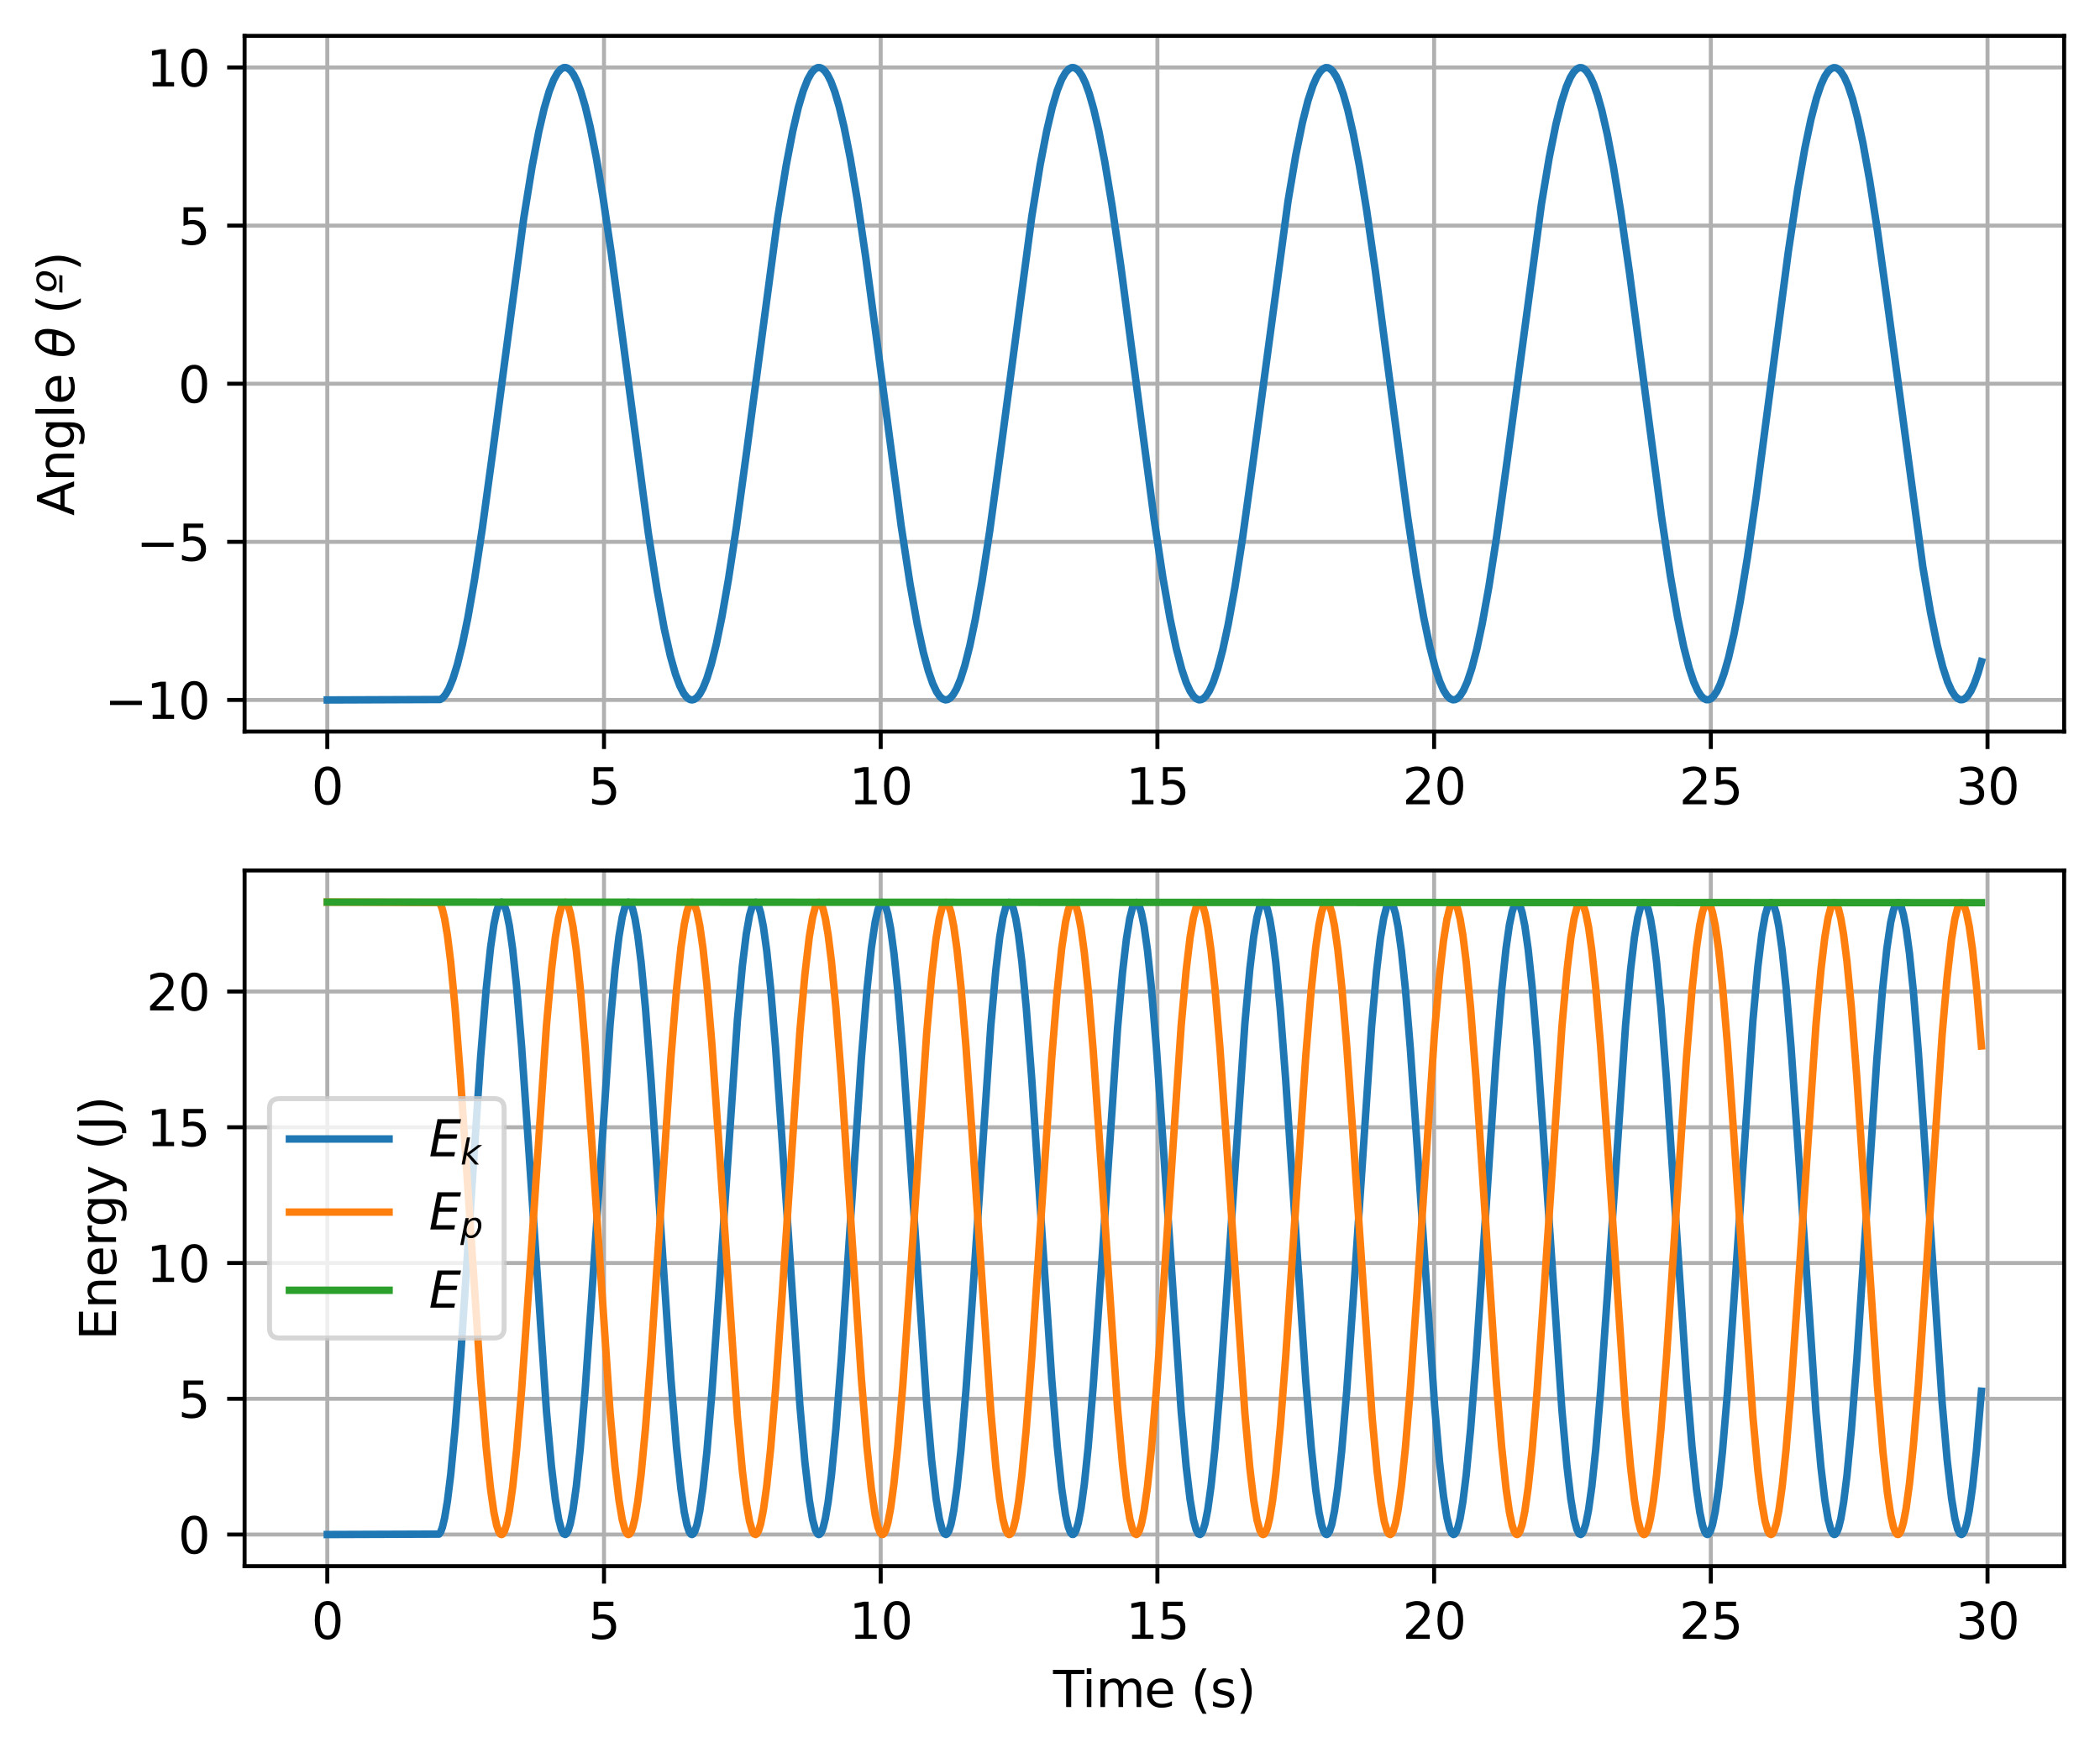 <?xml version="1.0" encoding="utf-8" standalone="no"?>
<!DOCTYPE svg PUBLIC "-//W3C//DTD SVG 1.1//EN"
  "http://www.w3.org/Graphics/SVG/1.1/DTD/svg11.dtd">
<svg xmlns:xlink="http://www.w3.org/1999/xlink" width="421.595pt" height="351.996pt" viewBox="0 0 421.595 351.996" xmlns="http://www.w3.org/2000/svg" version="1.1">
 <defs>
  <style type="text/css">*{stroke-linejoin: round; stroke-linecap: butt}</style>
 </defs>
 <g id="figure_1">
  <g id="patch_1">
   <path d="M 0 351.996 
L 421.595 351.996 
L 421.595 0 
L 0 0 
z
" style="fill: #ffffff"/>
  </g>
  <g id="axes_1">
   <g id="patch_2">
    <path d="M 49.105 146.88 
L 414.395 146.88 
L 414.395 7.2 
L 49.105 7.2 
z
" style="fill: #ffffff"/>
   </g>
   <g id="matplotlib.axis_1">
    <g id="xtick_1">
     <g id="line2d_1">
      <path d="M 65.709 146.88 
L 65.709 7.2 
" clip-path="url(#pd6669761a7)" style="fill: none; stroke: #b0b0b0; stroke-width: 0.8; stroke-linecap: square"/>
     </g>
     <g id="line2d_2">
      <defs>
       <path id="ma11b3b1096" d="M 0 0 
L 0 3.5 
" style="stroke: #000000; stroke-width: 0.8"/>
      </defs>
      <g>
       <use xlink:href="#ma11b3b1096" x="65.709" y="146.88" style="stroke: #000000; stroke-width: 0.8"/>
      </g>
     </g>
     <g id="text_1">
      <!-- 0 -->
      <g transform="translate(62.528 161.478)scale(0.1 -0.1)">
       <defs>
        <path id="DejaVuSans-30" d="M 2034 4250 
Q 1547 4250 1301 3770 
Q 1056 3291 1056 2328 
Q 1056 1369 1301 889 
Q 1547 409 2034 409 
Q 2525 409 2770 889 
Q 3016 1369 3016 2328 
Q 3016 3291 2770 3770 
Q 2525 4250 2034 4250 
z
M 2034 4750 
Q 2819 4750 3233 4129 
Q 3647 3509 3647 2328 
Q 3647 1150 3233 529 
Q 2819 -91 2034 -91 
Q 1250 -91 836 529 
Q 422 1150 422 2328 
Q 422 3509 836 4129 
Q 1250 4750 2034 4750 
z
" transform="scale(0.016)"/>
       </defs>
       <use xlink:href="#DejaVuSans-30"/>
      </g>
     </g>
    </g>
    <g id="xtick_2">
     <g id="line2d_3">
      <path d="M 121.259 146.88 
L 121.259 7.2 
" clip-path="url(#pd6669761a7)" style="fill: none; stroke: #b0b0b0; stroke-width: 0.8; stroke-linecap: square"/>
     </g>
     <g id="line2d_4">
      <g>
       <use xlink:href="#ma11b3b1096" x="121.259" y="146.88" style="stroke: #000000; stroke-width: 0.8"/>
      </g>
     </g>
     <g id="text_2">
      <!-- 5 -->
      <g transform="translate(118.078 161.478)scale(0.1 -0.1)">
       <defs>
        <path id="DejaVuSans-35" d="M 691 4666 
L 3169 4666 
L 3169 4134 
L 1269 4134 
L 1269 2991 
Q 1406 3038 1543 3061 
Q 1681 3084 1819 3084 
Q 2600 3084 3056 2656 
Q 3513 2228 3513 1497 
Q 3513 744 3044 326 
Q 2575 -91 1722 -91 
Q 1428 -91 1123 -41 
Q 819 9 494 109 
L 494 744 
Q 775 591 1075 516 
Q 1375 441 1709 441 
Q 2250 441 2565 725 
Q 2881 1009 2881 1497 
Q 2881 1984 2565 2268 
Q 2250 2553 1709 2553 
Q 1456 2553 1204 2497 
Q 953 2441 691 2322 
L 691 4666 
z
" transform="scale(0.016)"/>
       </defs>
       <use xlink:href="#DejaVuSans-35"/>
      </g>
     </g>
    </g>
    <g id="xtick_3">
     <g id="line2d_5">
      <path d="M 176.81 146.88 
L 176.81 7.2 
" clip-path="url(#pd6669761a7)" style="fill: none; stroke: #b0b0b0; stroke-width: 0.8; stroke-linecap: square"/>
     </g>
     <g id="line2d_6">
      <g>
       <use xlink:href="#ma11b3b1096" x="176.81" y="146.88" style="stroke: #000000; stroke-width: 0.8"/>
      </g>
     </g>
     <g id="text_3">
      <!-- 10 -->
      <g transform="translate(170.448 161.478)scale(0.1 -0.1)">
       <defs>
        <path id="DejaVuSans-31" d="M 794 531 
L 1825 531 
L 1825 4091 
L 703 3866 
L 703 4441 
L 1819 4666 
L 2450 4666 
L 2450 531 
L 3481 531 
L 3481 0 
L 794 0 
L 794 531 
z
" transform="scale(0.016)"/>
       </defs>
       <use xlink:href="#DejaVuSans-31"/>
       <use xlink:href="#DejaVuSans-30" x="63.623"/>
      </g>
     </g>
    </g>
    <g id="xtick_4">
     <g id="line2d_7">
      <path d="M 232.361 146.88 
L 232.361 7.2 
" clip-path="url(#pd6669761a7)" style="fill: none; stroke: #b0b0b0; stroke-width: 0.8; stroke-linecap: square"/>
     </g>
     <g id="line2d_8">
      <g>
       <use xlink:href="#ma11b3b1096" x="232.361" y="146.88" style="stroke: #000000; stroke-width: 0.8"/>
      </g>
     </g>
     <g id="text_4">
      <!-- 15 -->
      <g transform="translate(225.998 161.478)scale(0.1 -0.1)">
       <use xlink:href="#DejaVuSans-31"/>
       <use xlink:href="#DejaVuSans-35" x="63.623"/>
      </g>
     </g>
    </g>
    <g id="xtick_5">
     <g id="line2d_9">
      <path d="M 287.911 146.88 
L 287.911 7.2 
" clip-path="url(#pd6669761a7)" style="fill: none; stroke: #b0b0b0; stroke-width: 0.8; stroke-linecap: square"/>
     </g>
     <g id="line2d_10">
      <g>
       <use xlink:href="#ma11b3b1096" x="287.911" y="146.88" style="stroke: #000000; stroke-width: 0.8"/>
      </g>
     </g>
     <g id="text_5">
      <!-- 20 -->
      <g transform="translate(281.549 161.478)scale(0.1 -0.1)">
       <defs>
        <path id="DejaVuSans-32" d="M 1228 531 
L 3431 531 
L 3431 0 
L 469 0 
L 469 531 
Q 828 903 1448 1529 
Q 2069 2156 2228 2338 
Q 2531 2678 2651 2914 
Q 2772 3150 2772 3378 
Q 2772 3750 2511 3984 
Q 2250 4219 1831 4219 
Q 1534 4219 1204 4116 
Q 875 4013 500 3803 
L 500 4441 
Q 881 4594 1212 4672 
Q 1544 4750 1819 4750 
Q 2544 4750 2975 4387 
Q 3406 4025 3406 3419 
Q 3406 3131 3298 2873 
Q 3191 2616 2906 2266 
Q 2828 2175 2409 1742 
Q 1991 1309 1228 531 
z
" transform="scale(0.016)"/>
       </defs>
       <use xlink:href="#DejaVuSans-32"/>
       <use xlink:href="#DejaVuSans-30" x="63.623"/>
      </g>
     </g>
    </g>
    <g id="xtick_6">
     <g id="line2d_11">
      <path d="M 343.462 146.88 
L 343.462 7.2 
" clip-path="url(#pd6669761a7)" style="fill: none; stroke: #b0b0b0; stroke-width: 0.8; stroke-linecap: square"/>
     </g>
     <g id="line2d_12">
      <g>
       <use xlink:href="#ma11b3b1096" x="343.462" y="146.88" style="stroke: #000000; stroke-width: 0.8"/>
      </g>
     </g>
     <g id="text_6">
      <!-- 25 -->
      <g transform="translate(337.1 161.478)scale(0.1 -0.1)">
       <use xlink:href="#DejaVuSans-32"/>
       <use xlink:href="#DejaVuSans-35" x="63.623"/>
      </g>
     </g>
    </g>
    <g id="xtick_7">
     <g id="line2d_13">
      <path d="M 399.013 146.88 
L 399.013 7.2 
" clip-path="url(#pd6669761a7)" style="fill: none; stroke: #b0b0b0; stroke-width: 0.8; stroke-linecap: square"/>
     </g>
     <g id="line2d_14">
      <g>
       <use xlink:href="#ma11b3b1096" x="399.013" y="146.88" style="stroke: #000000; stroke-width: 0.8"/>
      </g>
     </g>
     <g id="text_7">
      <!-- 30 -->
      <g transform="translate(392.65 161.478)scale(0.1 -0.1)">
       <defs>
        <path id="DejaVuSans-33" d="M 2597 2516 
Q 3050 2419 3304 2112 
Q 3559 1806 3559 1356 
Q 3559 666 3084 287 
Q 2609 -91 1734 -91 
Q 1441 -91 1130 -33 
Q 819 25 488 141 
L 488 750 
Q 750 597 1062 519 
Q 1375 441 1716 441 
Q 2309 441 2620 675 
Q 2931 909 2931 1356 
Q 2931 1769 2642 2001 
Q 2353 2234 1838 2234 
L 1294 2234 
L 1294 2753 
L 1863 2753 
Q 2328 2753 2575 2939 
Q 2822 3125 2822 3475 
Q 2822 3834 2567 4026 
Q 2313 4219 1838 4219 
Q 1578 4219 1281 4162 
Q 984 4106 628 3988 
L 628 4550 
Q 988 4650 1302 4700 
Q 1616 4750 1894 4750 
Q 2613 4750 3031 4423 
Q 3450 4097 3450 3541 
Q 3450 3153 3228 2886 
Q 3006 2619 2597 2516 
z
" transform="scale(0.016)"/>
       </defs>
       <use xlink:href="#DejaVuSans-33"/>
       <use xlink:href="#DejaVuSans-30" x="63.623"/>
      </g>
     </g>
    </g>
   </g>
   <g id="matplotlib.axis_2">
    <g id="ytick_1">
     <g id="line2d_15">
      <path d="M 49.105 140.531 
L 414.395 140.531 
" clip-path="url(#pd6669761a7)" style="fill: none; stroke: #b0b0b0; stroke-width: 0.8; stroke-linecap: square"/>
     </g>
     <g id="line2d_16">
      <defs>
       <path id="maa34ca8022" d="M 0 0 
L -3.5 0 
" style="stroke: #000000; stroke-width: 0.8"/>
      </defs>
      <g>
       <use xlink:href="#maa34ca8022" x="49.105" y="140.531" style="stroke: #000000; stroke-width: 0.8"/>
      </g>
     </g>
     <g id="text_8">
      <!-- −10 -->
      <g transform="translate(21 144.33)scale(0.1 -0.1)">
       <defs>
        <path id="DejaVuSans-2212" d="M 678 2272 
L 4684 2272 
L 4684 1741 
L 678 1741 
L 678 2272 
z
" transform="scale(0.016)"/>
       </defs>
       <use xlink:href="#DejaVuSans-2212"/>
       <use xlink:href="#DejaVuSans-31" x="83.789"/>
       <use xlink:href="#DejaVuSans-30" x="147.412"/>
      </g>
     </g>
    </g>
    <g id="ytick_2">
     <g id="line2d_17">
      <path d="M 49.105 108.784 
L 414.395 108.784 
" clip-path="url(#pd6669761a7)" style="fill: none; stroke: #b0b0b0; stroke-width: 0.8; stroke-linecap: square"/>
     </g>
     <g id="line2d_18">
      <g>
       <use xlink:href="#maa34ca8022" x="49.105" y="108.784" style="stroke: #000000; stroke-width: 0.8"/>
      </g>
     </g>
     <g id="text_9">
      <!-- −5 -->
      <g transform="translate(27.363 112.584)scale(0.1 -0.1)">
       <use xlink:href="#DejaVuSans-2212"/>
       <use xlink:href="#DejaVuSans-35" x="83.789"/>
      </g>
     </g>
    </g>
    <g id="ytick_3">
     <g id="line2d_19">
      <path d="M 49.105 77.038 
L 414.395 77.038 
" clip-path="url(#pd6669761a7)" style="fill: none; stroke: #b0b0b0; stroke-width: 0.8; stroke-linecap: square"/>
     </g>
     <g id="line2d_20">
      <g>
       <use xlink:href="#maa34ca8022" x="49.105" y="77.038" style="stroke: #000000; stroke-width: 0.8"/>
      </g>
     </g>
     <g id="text_10">
      <!-- 0 -->
      <g transform="translate(35.742 80.837)scale(0.1 -0.1)">
       <use xlink:href="#DejaVuSans-30"/>
      </g>
     </g>
    </g>
    <g id="ytick_4">
     <g id="line2d_21">
      <path d="M 49.105 45.292 
L 414.395 45.292 
" clip-path="url(#pd6669761a7)" style="fill: none; stroke: #b0b0b0; stroke-width: 0.8; stroke-linecap: square"/>
     </g>
     <g id="line2d_22">
      <g>
       <use xlink:href="#maa34ca8022" x="49.105" y="45.292" style="stroke: #000000; stroke-width: 0.8"/>
      </g>
     </g>
     <g id="text_11">
      <!-- 5 -->
      <g transform="translate(35.742 49.091)scale(0.1 -0.1)">
       <use xlink:href="#DejaVuSans-35"/>
      </g>
     </g>
    </g>
    <g id="ytick_5">
     <g id="line2d_23">
      <path d="M 49.105 13.545 
L 414.395 13.545 
" clip-path="url(#pd6669761a7)" style="fill: none; stroke: #b0b0b0; stroke-width: 0.8; stroke-linecap: square"/>
     </g>
     <g id="line2d_24">
      <g>
       <use xlink:href="#maa34ca8022" x="49.105" y="13.545" style="stroke: #000000; stroke-width: 0.8"/>
      </g>
     </g>
     <g id="text_12">
      <!-- 10 -->
      <g transform="translate(29.38 17.344)scale(0.1 -0.1)">
       <use xlink:href="#DejaVuSans-31"/>
       <use xlink:href="#DejaVuSans-30" x="63.623"/>
      </g>
     </g>
    </g>
    <g id="text_13">
     <!-- Angle $\theta\; (º)$ -->
     <g transform="translate(14.9 103.54)rotate(-90)scale(0.1 -0.1)">
      <defs>
       <path id="DejaVuSans-41" d="M 2188 4044 
L 1331 1722 
L 3047 1722 
L 2188 4044 
z
M 1831 4666 
L 2547 4666 
L 4325 0 
L 3669 0 
L 3244 1197 
L 1141 1197 
L 716 0 
L 50 0 
L 1831 4666 
z
" transform="scale(0.016)"/>
       <path id="DejaVuSans-6e" d="M 3513 2113 
L 3513 0 
L 2938 0 
L 2938 2094 
Q 2938 2591 2744 2837 
Q 2550 3084 2163 3084 
Q 1697 3084 1428 2787 
Q 1159 2491 1159 1978 
L 1159 0 
L 581 0 
L 581 3500 
L 1159 3500 
L 1159 2956 
Q 1366 3272 1645 3428 
Q 1925 3584 2291 3584 
Q 2894 3584 3203 3211 
Q 3513 2838 3513 2113 
z
" transform="scale(0.016)"/>
       <path id="DejaVuSans-67" d="M 2906 1791 
Q 2906 2416 2648 2759 
Q 2391 3103 1925 3103 
Q 1463 3103 1205 2759 
Q 947 2416 947 1791 
Q 947 1169 1205 825 
Q 1463 481 1925 481 
Q 2391 481 2648 825 
Q 2906 1169 2906 1791 
z
M 3481 434 
Q 3481 -459 3084 -895 
Q 2688 -1331 1869 -1331 
Q 1566 -1331 1297 -1286 
Q 1028 -1241 775 -1147 
L 775 -588 
Q 1028 -725 1275 -790 
Q 1522 -856 1778 -856 
Q 2344 -856 2625 -561 
Q 2906 -266 2906 331 
L 2906 616 
Q 2728 306 2450 153 
Q 2172 0 1784 0 
Q 1141 0 747 490 
Q 353 981 353 1791 
Q 353 2603 747 3093 
Q 1141 3584 1784 3584 
Q 2172 3584 2450 3431 
Q 2728 3278 2906 2969 
L 2906 3500 
L 3481 3500 
L 3481 434 
z
" transform="scale(0.016)"/>
       <path id="DejaVuSans-6c" d="M 603 4863 
L 1178 4863 
L 1178 0 
L 603 0 
L 603 4863 
z
" transform="scale(0.016)"/>
       <path id="DejaVuSans-65" d="M 3597 1894 
L 3597 1613 
L 953 1613 
Q 991 1019 1311 708 
Q 1631 397 2203 397 
Q 2534 397 2845 478 
Q 3156 559 3463 722 
L 3463 178 
Q 3153 47 2828 -22 
Q 2503 -91 2169 -91 
Q 1331 -91 842 396 
Q 353 884 353 1716 
Q 353 2575 817 3079 
Q 1281 3584 2069 3584 
Q 2775 3584 3186 3129 
Q 3597 2675 3597 1894 
z
M 3022 2063 
Q 3016 2534 2758 2815 
Q 2500 3097 2075 3097 
Q 1594 3097 1305 2825 
Q 1016 2553 972 2059 
L 3022 2063 
z
" transform="scale(0.016)"/>
       <path id="DejaVuSans-20" transform="scale(0.016)"/>
       <path id="DejaVuSans-Oblique-3b8" d="M 2913 2219 
L 925 2219 
Q 791 1284 928 888 
Q 1100 400 1566 400 
Q 2034 400 2391 891 
Q 2703 1322 2913 2219 
z
M 3009 2750 
Q 3094 3638 2984 3950 
Q 2813 4444 2353 4444 
Q 1875 4444 1525 3956 
Q 1250 3563 1034 2750 
L 3009 2750 
z
M 2444 4913 
Q 3194 4913 3494 4250 
Q 3794 3591 3566 2422 
Q 3341 1256 2781 594 
Q 2225 -72 1475 -72 
Q 722 -72 425 594 
Q 128 1256 353 2422 
Q 581 3591 1134 4250 
Q 1691 4913 2444 4913 
z
" transform="scale(0.016)"/>
       <path id="DejaVuSans-28" d="M 1984 4856 
Q 1566 4138 1362 3434 
Q 1159 2731 1159 2009 
Q 1159 1288 1364 580 
Q 1569 -128 1984 -844 
L 1484 -844 
Q 1016 -109 783 600 
Q 550 1309 550 2009 
Q 550 2706 781 3412 
Q 1013 4119 1484 4856 
L 1984 4856 
z
" transform="scale(0.016)"/>
       <path id="DejaVuSans-Oblique-ba" d="M 2463 3688 
Q 2463 4031 2308 4211 
Q 2153 4391 1850 4391 
Q 1488 4391 1223 4056 
Q 959 3722 959 3250 
Q 959 2909 1114 2725 
Q 1269 2541 1556 2541 
Q 1938 2541 2200 2870 
Q 2463 3200 2463 3688 
z
M 1941 4750 
Q 2403 4750 2679 4481 
Q 2956 4213 2956 3763 
Q 2956 3075 2540 2628 
Q 2125 2181 1491 2181 
Q 1022 2181 748 2462 
Q 475 2744 475 3225 
Q 475 3438 534 3645 
Q 594 3853 709 4050 
Q 903 4381 1228 4565 
Q 1553 4750 1941 4750 
z
M 325 1850 
L 2478 1850 
L 2406 1466 
L 256 1466 
L 325 1850 
z
" transform="scale(0.016)"/>
       <path id="DejaVuSans-29" d="M 513 4856 
L 1013 4856 
Q 1481 4119 1714 3412 
Q 1947 2706 1947 2009 
Q 1947 1309 1714 600 
Q 1481 -109 1013 -844 
L 513 -844 
Q 928 -128 1133 580 
Q 1338 1288 1338 2009 
Q 1338 2731 1133 3434 
Q 928 4138 513 4856 
z
" transform="scale(0.016)"/>
      </defs>
      <use xlink:href="#DejaVuSans-41" transform="translate(0 0.234)"/>
      <use xlink:href="#DejaVuSans-6e" transform="translate(68.408 0.234)"/>
      <use xlink:href="#DejaVuSans-67" transform="translate(131.787 0.234)"/>
      <use xlink:href="#DejaVuSans-6c" transform="translate(195.264 0.234)"/>
      <use xlink:href="#DejaVuSans-65" transform="translate(223.047 0.234)"/>
      <use xlink:href="#DejaVuSans-20" transform="translate(284.57 0.234)"/>
      <use xlink:href="#DejaVuSans-Oblique-3b8" transform="translate(316.357 0.234)"/>
      <use xlink:href="#DejaVuSans-28" transform="translate(404.598 0.234)"/>
      <use xlink:href="#DejaVuSans-Oblique-ba" transform="translate(443.612 0.234)"/>
      <use xlink:href="#DejaVuSans-29" transform="translate(490.731 0.234)"/>
     </g>
    </g>
   </g>
   <g id="line2d_25">
    <path d="M 65.709 140.531 
L 88.373 140.44 
L 88.929 140.06 
L 89.484 139.385 
L 90.151 138.19 
L 90.929 136.275 
L 91.818 133.422 
L 92.817 129.407 
L 93.929 124.016 
L 95.262 116.394 
L 96.817 106.175 
L 98.928 90.672 
L 105.15 43.8 
L 106.816 33.462 
L 108.149 26.495 
L 109.26 21.723 
L 110.26 18.312 
L 111.149 16.027 
L 111.927 14.626 
L 112.594 13.88 
L 113.149 13.584 
L 113.593 13.561 
L 114.038 13.729 
L 114.593 14.204 
L 115.149 14.974 
L 115.815 16.281 
L 116.593 18.323 
L 117.482 21.316 
L 118.482 25.479 
L 119.704 31.622 
L 121.037 39.494 
L 122.704 50.732 
L 124.926 67.352 
L 130.148 106.968 
L 131.925 118.426 
L 133.369 126.298 
L 134.592 131.751 
L 135.592 135.294 
L 136.48 137.704 
L 137.258 139.216 
L 137.925 140.059 
L 138.48 140.437 
L 138.925 140.526 
L 139.369 140.424 
L 139.924 140.031 
L 140.48 139.342 
L 141.147 138.131 
L 141.924 136.197 
L 142.813 133.325 
L 143.813 129.288 
L 144.924 123.876 
L 146.257 116.232 
L 147.813 105.993 
L 149.924 90.473 
L 156.145 43.63 
L 157.812 33.318 
L 159.145 26.376 
L 160.256 21.628 
L 161.256 18.24 
L 162.145 15.976 
L 162.922 14.594 
L 163.589 13.865 
L 164.145 13.583 
L 164.589 13.571 
L 165.033 13.749 
L 165.589 14.239 
L 166.144 15.022 
L 166.811 16.345 
L 167.589 18.405 
L 168.477 21.417 
L 169.477 25.601 
L 170.7 31.768 
L 172.144 40.367 
L 173.81 51.714 
L 176.143 69.277 
L 180.921 105.602 
L 182.698 117.246 
L 184.143 125.311 
L 185.365 130.952 
L 186.365 134.662 
L 187.254 137.229 
L 188.031 138.883 
L 188.698 139.85 
L 189.253 140.333 
L 189.809 140.519 
L 190.253 140.454 
L 190.809 140.105 
L 191.364 139.462 
L 192.031 138.304 
L 192.809 136.431 
L 193.697 133.625 
L 194.697 129.66 
L 195.808 124.319 
L 197.142 116.751 
L 198.697 106.582 
L 200.808 91.123 
L 207.141 43.46 
L 208.807 33.175 
L 210.14 26.258 
L 211.251 21.534 
L 212.251 18.168 
L 213.14 15.925 
L 213.918 14.562 
L 214.585 13.85 
L 215.14 13.582 
L 215.584 13.581 
L 216.029 13.77 
L 216.584 14.273 
L 217.251 15.265 
L 217.918 16.673 
L 218.695 18.829 
L 219.584 21.947 
L 220.584 26.241 
L 221.806 32.53 
L 223.25 41.251 
L 225.028 53.509 
L 227.583 72.944 
L 231.694 104.22 
L 233.472 116.043 
L 234.916 124.296 
L 236.138 130.121 
L 237.249 134.375 
L 238.138 137.009 
L 238.916 138.725 
L 239.582 139.745 
L 240.138 140.273 
L 240.693 140.505 
L 241.138 140.476 
L 241.582 140.257 
L 242.138 139.718 
L 242.804 138.683 
L 243.582 136.952 
L 244.471 134.3 
L 245.471 130.499 
L 246.582 125.326 
L 247.915 117.934 
L 249.47 107.931 
L 251.47 93.457 
L 258.581 40.397 
L 260.136 31.19 
L 261.469 24.626 
L 262.58 20.229 
L 263.58 17.18 
L 264.358 15.433 
L 265.025 14.386 
L 265.58 13.836 
L 266.136 13.581 
L 266.58 13.592 
L 267.024 13.792 
L 267.58 14.309 
L 268.246 15.317 
L 268.913 16.741 
L 269.691 18.915 
L 270.58 22.052 
L 271.691 26.895 
L 272.913 33.304 
L 274.357 42.145 
L 276.135 54.511 
L 278.801 74.885 
L 282.579 103.614 
L 284.356 115.512 
L 285.8 123.846 
L 287.023 129.749 
L 288.134 134.082 
L 289.022 136.783 
L 289.8 138.559 
L 290.467 139.633 
L 291.133 140.286 
L 291.689 140.503 
L 292.133 140.464 
L 292.578 140.234 
L 293.133 139.681 
L 293.8 138.63 
L 294.577 136.88 
L 295.466 134.208 
L 296.466 130.385 
L 297.577 125.191 
L 298.91 117.776 
L 300.466 107.751 
L 302.466 93.26 
L 309.465 40.945 
L 311.02 31.656 
L 312.354 25.008 
L 313.465 20.534 
L 314.465 17.409 
L 315.242 15.602 
L 315.909 14.501 
L 316.576 13.822 
L 317.131 13.581 
L 317.575 13.603 
L 318.02 13.814 
L 318.575 14.345 
L 319.242 15.369 
L 319.909 16.809 
L 320.686 19.001 
L 321.575 22.158 
L 322.686 27.024 
L 323.908 33.455 
L 325.353 42.318 
L 327.13 54.703 
L 329.797 75.089 
L 333.574 103.797 
L 335.352 115.671 
L 336.796 123.979 
L 338.018 129.858 
L 339.129 134.167 
L 340.018 136.847 
L 340.796 138.604 
L 341.462 139.662 
L 342.018 140.221 
L 342.573 140.484 
L 343.018 140.481 
L 343.462 140.288 
L 344.018 139.78 
L 344.684 138.782 
L 345.351 137.369 
L 346.128 135.206 
L 347.017 132.083 
L 348.128 127.255 
L 349.35 120.861 
L 350.795 112.036 
L 352.572 99.684 
L 355.239 79.32 
L 359.016 50.583 
L 360.905 37.983 
L 362.349 29.74 
L 363.571 23.925 
L 364.682 19.68 
L 365.571 17.055 
L 366.349 15.346 
L 367.016 14.332 
L 367.571 13.809 
L 368.127 13.582 
L 368.571 13.615 
L 369.015 13.837 
L 369.571 14.382 
L 370.237 15.422 
L 371.015 17.16 
L 371.904 19.819 
L 372.904 23.627 
L 374.015 28.807 
L 375.348 36.206 
L 376.904 46.216 
L 378.903 60.693 
L 386.014 113.733 
L 387.569 122.929 
L 388.902 129.482 
L 390.014 133.869 
L 391.013 136.91 
L 391.791 138.649 
L 392.458 139.69 
L 393.013 140.235 
L 393.569 140.485 
L 394.013 140.47 
L 394.458 140.266 
L 395.013 139.744 
L 395.68 138.73 
L 396.346 137.301 
L 397.124 135.12 
L 397.791 132.826 
L 397.791 132.826 
" clip-path="url(#pd6669761a7)" style="fill: none; stroke: #1f77b4; stroke-width: 1.5; stroke-linecap: square"/>
   </g>
   <g id="patch_3">
    <path d="M 49.105 146.88 
L 49.105 7.2 
" style="fill: none; stroke: #000000; stroke-width: 0.8; stroke-linejoin: miter; stroke-linecap: square"/>
   </g>
   <g id="patch_4">
    <path d="M 414.395 146.88 
L 414.395 7.2 
" style="fill: none; stroke: #000000; stroke-width: 0.8; stroke-linejoin: miter; stroke-linecap: square"/>
   </g>
   <g id="patch_5">
    <path d="M 49.105 146.88 
L 414.395 146.88 
" style="fill: none; stroke: #000000; stroke-width: 0.8; stroke-linejoin: miter; stroke-linecap: square"/>
   </g>
   <g id="patch_6">
    <path d="M 49.105 7.2 
L 414.395 7.2 
" style="fill: none; stroke: #000000; stroke-width: 0.8; stroke-linejoin: miter; stroke-linecap: square"/>
   </g>
  </g>
  <g id="axes_2">
   <g id="patch_7">
    <path d="M 49.105 314.44 
L 414.395 314.44 
L 414.395 174.76 
L 49.105 174.76 
z
" style="fill: #ffffff"/>
   </g>
   <g id="matplotlib.axis_3">
    <g id="xtick_8">
     <g id="line2d_26">
      <path d="M 65.709 314.44 
L 65.709 174.76 
" clip-path="url(#p5558206c84)" style="fill: none; stroke: #b0b0b0; stroke-width: 0.8; stroke-linecap: square"/>
     </g>
     <g id="line2d_27">
      <g>
       <use xlink:href="#ma11b3b1096" x="65.709" y="314.44" style="stroke: #000000; stroke-width: 0.8"/>
      </g>
     </g>
     <g id="text_14">
      <!-- 0 -->
      <g transform="translate(62.528 329.038)scale(0.1 -0.1)">
       <use xlink:href="#DejaVuSans-30"/>
      </g>
     </g>
    </g>
    <g id="xtick_9">
     <g id="line2d_28">
      <path d="M 121.259 314.44 
L 121.259 174.76 
" clip-path="url(#p5558206c84)" style="fill: none; stroke: #b0b0b0; stroke-width: 0.8; stroke-linecap: square"/>
     </g>
     <g id="line2d_29">
      <g>
       <use xlink:href="#ma11b3b1096" x="121.259" y="314.44" style="stroke: #000000; stroke-width: 0.8"/>
      </g>
     </g>
     <g id="text_15">
      <!-- 5 -->
      <g transform="translate(118.078 329.038)scale(0.1 -0.1)">
       <use xlink:href="#DejaVuSans-35"/>
      </g>
     </g>
    </g>
    <g id="xtick_10">
     <g id="line2d_30">
      <path d="M 176.81 314.44 
L 176.81 174.76 
" clip-path="url(#p5558206c84)" style="fill: none; stroke: #b0b0b0; stroke-width: 0.8; stroke-linecap: square"/>
     </g>
     <g id="line2d_31">
      <g>
       <use xlink:href="#ma11b3b1096" x="176.81" y="314.44" style="stroke: #000000; stroke-width: 0.8"/>
      </g>
     </g>
     <g id="text_16">
      <!-- 10 -->
      <g transform="translate(170.448 329.038)scale(0.1 -0.1)">
       <use xlink:href="#DejaVuSans-31"/>
       <use xlink:href="#DejaVuSans-30" x="63.623"/>
      </g>
     </g>
    </g>
    <g id="xtick_11">
     <g id="line2d_32">
      <path d="M 232.361 314.44 
L 232.361 174.76 
" clip-path="url(#p5558206c84)" style="fill: none; stroke: #b0b0b0; stroke-width: 0.8; stroke-linecap: square"/>
     </g>
     <g id="line2d_33">
      <g>
       <use xlink:href="#ma11b3b1096" x="232.361" y="314.44" style="stroke: #000000; stroke-width: 0.8"/>
      </g>
     </g>
     <g id="text_17">
      <!-- 15 -->
      <g transform="translate(225.998 329.038)scale(0.1 -0.1)">
       <use xlink:href="#DejaVuSans-31"/>
       <use xlink:href="#DejaVuSans-35" x="63.623"/>
      </g>
     </g>
    </g>
    <g id="xtick_12">
     <g id="line2d_34">
      <path d="M 287.911 314.44 
L 287.911 174.76 
" clip-path="url(#p5558206c84)" style="fill: none; stroke: #b0b0b0; stroke-width: 0.8; stroke-linecap: square"/>
     </g>
     <g id="line2d_35">
      <g>
       <use xlink:href="#ma11b3b1096" x="287.911" y="314.44" style="stroke: #000000; stroke-width: 0.8"/>
      </g>
     </g>
     <g id="text_18">
      <!-- 20 -->
      <g transform="translate(281.549 329.038)scale(0.1 -0.1)">
       <use xlink:href="#DejaVuSans-32"/>
       <use xlink:href="#DejaVuSans-30" x="63.623"/>
      </g>
     </g>
    </g>
    <g id="xtick_13">
     <g id="line2d_36">
      <path d="M 343.462 314.44 
L 343.462 174.76 
" clip-path="url(#p5558206c84)" style="fill: none; stroke: #b0b0b0; stroke-width: 0.8; stroke-linecap: square"/>
     </g>
     <g id="line2d_37">
      <g>
       <use xlink:href="#ma11b3b1096" x="343.462" y="314.44" style="stroke: #000000; stroke-width: 0.8"/>
      </g>
     </g>
     <g id="text_19">
      <!-- 25 -->
      <g transform="translate(337.1 329.038)scale(0.1 -0.1)">
       <use xlink:href="#DejaVuSans-32"/>
       <use xlink:href="#DejaVuSans-35" x="63.623"/>
      </g>
     </g>
    </g>
    <g id="xtick_14">
     <g id="line2d_38">
      <path d="M 399.013 314.44 
L 399.013 174.76 
" clip-path="url(#p5558206c84)" style="fill: none; stroke: #b0b0b0; stroke-width: 0.8; stroke-linecap: square"/>
     </g>
     <g id="line2d_39">
      <g>
       <use xlink:href="#ma11b3b1096" x="399.013" y="314.44" style="stroke: #000000; stroke-width: 0.8"/>
      </g>
     </g>
     <g id="text_20">
      <!-- 30 -->
      <g transform="translate(392.65 329.038)scale(0.1 -0.1)">
       <use xlink:href="#DejaVuSans-33"/>
       <use xlink:href="#DejaVuSans-30" x="63.623"/>
      </g>
     </g>
    </g>
    <g id="text_21">
     <!-- Time (s) -->
     <g transform="translate(211.421 342.717)scale(0.1 -0.1)">
      <defs>
       <path id="DejaVuSans-54" d="M -19 4666 
L 3928 4666 
L 3928 4134 
L 2272 4134 
L 2272 0 
L 1638 0 
L 1638 4134 
L -19 4134 
L -19 4666 
z
" transform="scale(0.016)"/>
       <path id="DejaVuSans-69" d="M 603 3500 
L 1178 3500 
L 1178 0 
L 603 0 
L 603 3500 
z
M 603 4863 
L 1178 4863 
L 1178 4134 
L 603 4134 
L 603 4863 
z
" transform="scale(0.016)"/>
       <path id="DejaVuSans-6d" d="M 3328 2828 
Q 3544 3216 3844 3400 
Q 4144 3584 4550 3584 
Q 5097 3584 5394 3201 
Q 5691 2819 5691 2113 
L 5691 0 
L 5113 0 
L 5113 2094 
Q 5113 2597 4934 2840 
Q 4756 3084 4391 3084 
Q 3944 3084 3684 2787 
Q 3425 2491 3425 1978 
L 3425 0 
L 2847 0 
L 2847 2094 
Q 2847 2600 2669 2842 
Q 2491 3084 2119 3084 
Q 1678 3084 1418 2786 
Q 1159 2488 1159 1978 
L 1159 0 
L 581 0 
L 581 3500 
L 1159 3500 
L 1159 2956 
Q 1356 3278 1631 3431 
Q 1906 3584 2284 3584 
Q 2666 3584 2933 3390 
Q 3200 3197 3328 2828 
z
" transform="scale(0.016)"/>
       <path id="DejaVuSans-73" d="M 2834 3397 
L 2834 2853 
Q 2591 2978 2328 3040 
Q 2066 3103 1784 3103 
Q 1356 3103 1142 2972 
Q 928 2841 928 2578 
Q 928 2378 1081 2264 
Q 1234 2150 1697 2047 
L 1894 2003 
Q 2506 1872 2764 1633 
Q 3022 1394 3022 966 
Q 3022 478 2636 193 
Q 2250 -91 1575 -91 
Q 1294 -91 989 -36 
Q 684 19 347 128 
L 347 722 
Q 666 556 975 473 
Q 1284 391 1588 391 
Q 1994 391 2212 530 
Q 2431 669 2431 922 
Q 2431 1156 2273 1281 
Q 2116 1406 1581 1522 
L 1381 1569 
Q 847 1681 609 1914 
Q 372 2147 372 2553 
Q 372 3047 722 3315 
Q 1072 3584 1716 3584 
Q 2034 3584 2315 3537 
Q 2597 3491 2834 3397 
z
" transform="scale(0.016)"/>
      </defs>
      <use xlink:href="#DejaVuSans-54"/>
      <use xlink:href="#DejaVuSans-69" x="57.959"/>
      <use xlink:href="#DejaVuSans-6d" x="85.742"/>
      <use xlink:href="#DejaVuSans-65" x="183.154"/>
      <use xlink:href="#DejaVuSans-20" x="244.678"/>
      <use xlink:href="#DejaVuSans-28" x="276.465"/>
      <use xlink:href="#DejaVuSans-73" x="315.479"/>
      <use xlink:href="#DejaVuSans-29" x="367.578"/>
     </g>
    </g>
   </g>
   <g id="matplotlib.axis_4">
    <g id="ytick_6">
     <g id="line2d_40">
      <path d="M 49.105 308.086 
L 414.395 308.086 
" clip-path="url(#p5558206c84)" style="fill: none; stroke: #b0b0b0; stroke-width: 0.8; stroke-linecap: square"/>
     </g>
     <g id="line2d_41">
      <g>
       <use xlink:href="#maa34ca8022" x="49.105" y="308.086" style="stroke: #000000; stroke-width: 0.8"/>
      </g>
     </g>
     <g id="text_22">
      <!-- 0 -->
      <g transform="translate(35.742 311.886)scale(0.1 -0.1)">
       <use xlink:href="#DejaVuSans-30"/>
      </g>
     </g>
    </g>
    <g id="ytick_7">
     <g id="line2d_42">
      <path d="M 49.105 280.83 
L 414.395 280.83 
" clip-path="url(#p5558206c84)" style="fill: none; stroke: #b0b0b0; stroke-width: 0.8; stroke-linecap: square"/>
     </g>
     <g id="line2d_43">
      <g>
       <use xlink:href="#maa34ca8022" x="49.105" y="280.83" style="stroke: #000000; stroke-width: 0.8"/>
      </g>
     </g>
     <g id="text_23">
      <!-- 5 -->
      <g transform="translate(35.742 284.63)scale(0.1 -0.1)">
       <use xlink:href="#DejaVuSans-35"/>
      </g>
     </g>
    </g>
    <g id="ytick_8">
     <g id="line2d_44">
      <path d="M 49.105 253.575 
L 414.395 253.575 
" clip-path="url(#p5558206c84)" style="fill: none; stroke: #b0b0b0; stroke-width: 0.8; stroke-linecap: square"/>
     </g>
     <g id="line2d_45">
      <g>
       <use xlink:href="#maa34ca8022" x="49.105" y="253.575" style="stroke: #000000; stroke-width: 0.8"/>
      </g>
     </g>
     <g id="text_24">
      <!-- 10 -->
      <g transform="translate(29.38 257.374)scale(0.1 -0.1)">
       <use xlink:href="#DejaVuSans-31"/>
       <use xlink:href="#DejaVuSans-30" x="63.623"/>
      </g>
     </g>
    </g>
    <g id="ytick_9">
     <g id="line2d_46">
      <path d="M 49.105 226.319 
L 414.395 226.319 
" clip-path="url(#p5558206c84)" style="fill: none; stroke: #b0b0b0; stroke-width: 0.8; stroke-linecap: square"/>
     </g>
     <g id="line2d_47">
      <g>
       <use xlink:href="#maa34ca8022" x="49.105" y="226.319" style="stroke: #000000; stroke-width: 0.8"/>
      </g>
     </g>
     <g id="text_25">
      <!-- 15 -->
      <g transform="translate(29.38 230.118)scale(0.1 -0.1)">
       <use xlink:href="#DejaVuSans-31"/>
       <use xlink:href="#DejaVuSans-35" x="63.623"/>
      </g>
     </g>
    </g>
    <g id="ytick_10">
     <g id="line2d_48">
      <path d="M 49.105 199.063 
L 414.395 199.063 
" clip-path="url(#p5558206c84)" style="fill: none; stroke: #b0b0b0; stroke-width: 0.8; stroke-linecap: square"/>
     </g>
     <g id="line2d_49">
      <g>
       <use xlink:href="#maa34ca8022" x="49.105" y="199.063" style="stroke: #000000; stroke-width: 0.8"/>
      </g>
     </g>
     <g id="text_26">
      <!-- 20 -->
      <g transform="translate(29.38 202.862)scale(0.1 -0.1)">
       <use xlink:href="#DejaVuSans-32"/>
       <use xlink:href="#DejaVuSans-30" x="63.623"/>
      </g>
     </g>
    </g>
    <g id="text_27">
     <!-- Energy (J) -->
     <g transform="translate(23.3 269.072)rotate(-90)scale(0.1 -0.1)">
      <defs>
       <path id="DejaVuSans-45" d="M 628 4666 
L 3578 4666 
L 3578 4134 
L 1259 4134 
L 1259 2753 
L 3481 2753 
L 3481 2222 
L 1259 2222 
L 1259 531 
L 3634 531 
L 3634 0 
L 628 0 
L 628 4666 
z
" transform="scale(0.016)"/>
       <path id="DejaVuSans-72" d="M 2631 2963 
Q 2534 3019 2420 3045 
Q 2306 3072 2169 3072 
Q 1681 3072 1420 2755 
Q 1159 2438 1159 1844 
L 1159 0 
L 581 0 
L 581 3500 
L 1159 3500 
L 1159 2956 
Q 1341 3275 1631 3429 
Q 1922 3584 2338 3584 
Q 2397 3584 2469 3576 
Q 2541 3569 2628 3553 
L 2631 2963 
z
" transform="scale(0.016)"/>
       <path id="DejaVuSans-79" d="M 2059 -325 
Q 1816 -950 1584 -1140 
Q 1353 -1331 966 -1331 
L 506 -1331 
L 506 -850 
L 844 -850 
Q 1081 -850 1212 -737 
Q 1344 -625 1503 -206 
L 1606 56 
L 191 3500 
L 800 3500 
L 1894 763 
L 2988 3500 
L 3597 3500 
L 2059 -325 
z
" transform="scale(0.016)"/>
       <path id="DejaVuSans-4a" d="M 628 4666 
L 1259 4666 
L 1259 325 
Q 1259 -519 939 -900 
Q 619 -1281 -91 -1281 
L -331 -1281 
L -331 -750 
L -134 -750 
Q 284 -750 456 -515 
Q 628 -281 628 325 
L 628 4666 
z
" transform="scale(0.016)"/>
      </defs>
      <use xlink:href="#DejaVuSans-45"/>
      <use xlink:href="#DejaVuSans-6e" x="63.184"/>
      <use xlink:href="#DejaVuSans-65" x="126.562"/>
      <use xlink:href="#DejaVuSans-72" x="188.086"/>
      <use xlink:href="#DejaVuSans-67" x="227.449"/>
      <use xlink:href="#DejaVuSans-79" x="290.926"/>
      <use xlink:href="#DejaVuSans-20" x="350.105"/>
      <use xlink:href="#DejaVuSans-28" x="381.893"/>
      <use xlink:href="#DejaVuSans-4a" x="420.906"/>
      <use xlink:href="#DejaVuSans-29" x="450.398"/>
     </g>
    </g>
   </g>
   <g id="line2d_50">
    <path d="M 65.709 308.086 
L 88.151 308.001 
L 88.485 307.517 
L 88.818 306.611 
L 89.262 304.756 
L 89.818 301.428 
L 90.484 296.042 
L 91.373 286.738 
L 92.484 272.338 
L 94.151 247.231 
L 96.484 212.284 
L 97.595 198.691 
L 98.484 190.245 
L 99.15 185.602 
L 99.706 182.948 
L 100.15 181.658 
L 100.483 181.186 
L 100.706 181.111 
L 100.928 181.226 
L 101.261 181.757 
L 101.706 183.127 
L 102.261 185.876 
L 102.928 190.625 
L 103.705 197.997 
L 104.705 209.945 
L 106.039 228.988 
L 109.705 283.281 
L 110.705 294.383 
L 111.483 300.97 
L 112.149 304.983 
L 112.705 307.092 
L 113.149 307.94 
L 113.482 308.08 
L 113.705 307.936 
L 114.038 307.366 
L 114.482 305.95 
L 115.038 303.151 
L 115.704 298.357 
L 116.482 290.948 
L 117.482 278.975 
L 118.815 259.92 
L 122.482 205.65 
L 123.481 194.582 
L 124.259 188.04 
L 124.926 184.081 
L 125.481 182.029 
L 125.926 181.232 
L 126.148 181.12 
L 126.37 181.199 
L 126.703 181.675 
L 127.037 182.578 
L 127.481 184.433 
L 128.037 187.767 
L 128.703 193.171 
L 129.592 202.505 
L 130.703 216.944 
L 132.37 242.081 
L 134.703 276.981 
L 135.814 290.531 
L 136.703 298.949 
L 137.369 303.578 
L 137.925 306.23 
L 138.369 307.525 
L 138.702 308.004 
L 138.925 308.086 
L 139.147 307.978 
L 139.48 307.462 
L 139.924 306.118 
L 140.48 303.406 
L 141.147 298.708 
L 141.924 291.401 
L 142.924 279.535 
L 144.257 260.569 
L 148.035 204.816 
L 149.035 193.936 
L 149.812 187.57 
L 150.479 183.775 
L 151.035 181.866 
L 151.368 181.285 
L 151.701 181.134 
L 151.923 181.272 
L 152.257 181.836 
L 152.701 183.249 
L 153.257 186.05 
L 153.923 190.858 
L 154.701 198.291 
L 155.701 210.301 
L 157.034 229.394 
L 160.589 282.22 
L 161.589 293.549 
L 162.478 301.156 
L 163.145 305.107 
L 163.7 307.162 
L 164.145 307.966 
L 164.367 308.085 
L 164.589 308.014 
L 164.922 307.552 
L 165.256 306.667 
L 165.7 304.839 
L 166.255 301.545 
L 166.922 296.196 
L 167.811 286.937 
L 168.922 272.58 
L 170.588 247.506 
L 172.922 212.53 
L 174.033 198.897 
L 174.921 190.407 
L 175.699 185.1 
L 176.255 182.64 
L 176.699 181.51 
L 177.032 181.16 
L 177.254 181.166 
L 177.477 181.362 
L 177.81 182.014 
L 178.254 183.542 
L 178.81 186.482 
L 179.477 191.446 
L 180.254 199.04 
L 181.254 211.216 
L 182.587 230.443 
L 186.031 281.684 
L 187.031 293.123 
L 187.92 300.852 
L 188.587 304.903 
L 189.142 307.045 
L 189.587 307.922 
L 189.92 308.083 
L 190.142 307.954 
L 190.476 307.404 
L 190.92 306.016 
L 191.475 303.252 
L 192.142 298.497 
L 192.92 291.129 
L 193.92 279.2 
L 195.253 260.183 
L 198.919 205.88 
L 199.919 194.769 
L 200.697 188.187 
L 201.363 184.189 
L 201.919 182.102 
L 202.363 181.278 
L 202.586 181.151 
L 202.808 181.216 
L 203.141 181.67 
L 203.474 182.552 
L 203.919 184.379 
L 204.474 187.679 
L 205.141 193.044 
L 206.03 202.334 
L 207.141 216.731 
L 208.807 241.836 
L 211.14 276.765 
L 212.251 290.355 
L 213.14 298.816 
L 213.918 304.11 
L 214.473 306.568 
L 214.918 307.704 
L 215.251 308.062 
L 215.473 308.063 
L 215.696 307.875 
L 216.029 307.239 
L 216.473 305.737 
L 217.029 302.835 
L 217.695 297.924 
L 218.473 290.395 
L 219.473 278.299 
L 220.806 259.146 
L 224.361 206.418 
L 225.361 195.193 
L 226.139 188.504 
L 226.806 184.406 
L 227.361 182.23 
L 227.806 181.333 
L 228.139 181.16 
L 228.361 181.284 
L 228.694 181.827 
L 229.139 183.211 
L 229.694 185.978 
L 230.361 190.747 
L 231.139 198.138 
L 232.139 210.104 
L 233.472 229.159 
L 237.138 283.405 
L 238.138 294.479 
L 238.916 301.039 
L 239.582 305.029 
L 240.138 307.117 
L 240.582 307.95 
L 240.916 308.078 
L 241.138 307.926 
L 241.471 307.344 
L 241.915 305.913 
L 242.471 303.097 
L 243.138 298.283 
L 243.915 290.855 
L 244.915 278.863 
L 246.248 259.797 
L 249.915 205.574 
L 250.915 194.535 
L 251.692 188.02 
L 252.359 184.084 
L 252.914 182.052 
L 253.359 181.272 
L 253.581 181.168 
L 253.803 181.255 
L 254.137 181.743 
L 254.47 182.657 
L 254.914 184.527 
L 255.47 187.879 
L 256.136 193.3 
L 257.025 202.654 
L 258.136 217.11 
L 259.803 242.252 
L 262.136 277.119 
L 263.247 290.638 
L 264.136 299.028 
L 264.802 303.634 
L 265.358 306.266 
L 265.802 307.545 
L 266.136 308.011 
L 266.358 308.085 
L 266.58 307.97 
L 266.913 307.442 
L 267.358 306.082 
L 267.913 303.352 
L 268.58 298.636 
L 269.357 291.309 
L 270.357 279.424 
L 271.691 260.446 
L 275.357 206.11 
L 276.357 194.956 
L 277.135 188.334 
L 277.801 184.297 
L 278.357 182.176 
L 278.801 181.324 
L 279.134 181.184 
L 279.357 181.33 
L 279.69 181.906 
L 280.134 183.334 
L 280.69 186.153 
L 281.356 190.981 
L 282.134 198.433 
L 283.134 210.461 
L 284.467 229.566 
L 288.023 282.347 
L 289.022 293.647 
L 289.8 300.419 
L 290.467 304.609 
L 291.022 306.873 
L 291.467 307.849 
L 291.8 308.086 
L 292.022 308.007 
L 292.355 307.533 
L 292.689 306.636 
L 293.133 304.794 
L 293.689 301.483 
L 294.355 296.116 
L 295.244 286.836 
L 296.355 272.462 
L 298.022 247.383 
L 300.355 212.441 
L 301.466 198.837 
L 302.355 190.376 
L 303.021 185.72 
L 303.577 183.052 
L 304.021 181.75 
L 304.354 181.27 
L 304.577 181.188 
L 304.799 181.297 
L 305.132 181.818 
L 305.577 183.174 
L 306.132 185.907 
L 306.799 190.636 
L 307.576 197.987 
L 308.576 209.909 
L 309.909 228.925 
L 313.576 283.205 
L 314.576 294.321 
L 315.353 300.922 
L 316.02 304.95 
L 316.576 307.072 
L 317.02 307.932 
L 317.353 308.082 
L 317.575 307.944 
L 317.909 307.383 
L 318.353 305.98 
L 318.909 303.198 
L 319.575 298.423 
L 320.353 291.036 
L 321.353 279.088 
L 322.686 260.06 
L 326.352 205.803 
L 327.352 194.721 
L 328.13 188.165 
L 328.797 184.191 
L 329.352 182.125 
L 329.797 181.317 
L 330.019 181.198 
L 330.241 181.271 
L 330.574 181.738 
L 330.908 182.63 
L 331.352 184.473 
L 331.908 187.79 
L 332.574 193.174 
L 333.463 202.484 
L 334.574 216.898 
L 336.24 242.008 
L 338.574 276.903 
L 339.685 290.463 
L 340.573 298.896 
L 341.24 303.539 
L 341.796 306.204 
L 342.24 307.51 
L 342.573 307.998 
L 342.795 308.086 
L 343.018 307.985 
L 343.351 307.478 
L 343.795 306.147 
L 344.351 303.451 
L 345.017 298.773 
L 345.795 291.488 
L 346.795 279.647 
L 348.128 260.708 
L 351.906 204.967 
L 352.906 194.075 
L 353.683 187.693 
L 354.35 183.883 
L 354.905 181.96 
L 355.239 181.371 
L 355.572 181.21 
L 355.794 181.342 
L 356.128 181.896 
L 356.572 183.296 
L 357.128 186.081 
L 357.794 190.869 
L 358.572 198.281 
L 359.572 210.265 
L 360.905 229.332 
L 364.571 283.531 
L 365.571 294.575 
L 366.349 301.109 
L 367.016 305.075 
L 367.571 307.143 
L 368.015 307.959 
L 368.238 308.084 
L 368.46 308.019 
L 368.793 307.567 
L 369.126 306.691 
L 369.571 304.876 
L 370.126 301.599 
L 370.793 296.269 
L 371.682 287.034 
L 372.793 272.703 
L 374.459 247.655 
L 376.792 212.686 
L 377.903 199.042 
L 378.792 190.538 
L 379.57 185.214 
L 380.125 182.741 
L 380.57 181.599 
L 380.903 181.241 
L 381.125 181.24 
L 381.348 181.431 
L 381.681 182.073 
L 382.125 183.588 
L 382.681 186.511 
L 383.347 191.456 
L 384.125 199.029 
L 385.125 211.179 
L 386.458 230.381 
L 389.902 281.609 
L 390.902 293.06 
L 391.791 300.804 
L 392.458 304.87 
L 393.013 307.026 
L 393.458 307.914 
L 393.791 308.084 
L 394.013 307.961 
L 394.346 307.421 
L 394.791 306.046 
L 395.346 303.298 
L 396.013 298.562 
L 396.791 291.216 
L 397.791 279.311 
L 397.791 279.311 
" clip-path="url(#p5558206c84)" style="fill: none; stroke: #1f77b4; stroke-width: 1.5; stroke-linecap: square"/>
   </g>
   <g id="line2d_51">
    <path d="M 65.709 181.109 
L 88.151 181.195 
L 88.485 181.678 
L 88.818 182.584 
L 89.262 184.44 
L 89.818 187.767 
L 90.484 193.154 
L 91.373 202.458 
L 92.484 216.858 
L 94.151 241.965 
L 96.484 276.914 
L 97.595 290.507 
L 98.484 298.954 
L 99.15 303.597 
L 99.706 306.251 
L 100.15 307.543 
L 100.483 308.014 
L 100.706 308.09 
L 100.928 307.974 
L 101.261 307.444 
L 101.706 306.075 
L 102.261 303.326 
L 102.928 298.577 
L 103.705 291.205 
L 104.705 279.259 
L 106.039 260.216 
L 109.705 205.925 
L 110.705 194.822 
L 111.483 188.235 
L 112.149 184.222 
L 112.705 182.113 
L 113.149 181.265 
L 113.482 181.125 
L 113.705 181.269 
L 114.038 181.84 
L 114.482 183.256 
L 115.038 186.054 
L 115.704 190.849 
L 116.482 198.258 
L 117.482 210.231 
L 118.815 229.286 
L 122.482 283.557 
L 123.481 294.626 
L 124.259 301.169 
L 124.926 305.128 
L 125.481 307.181 
L 125.926 307.978 
L 126.148 308.09 
L 126.37 308.011 
L 126.703 307.535 
L 127.037 306.633 
L 127.481 304.778 
L 128.037 301.444 
L 128.703 296.042 
L 129.592 286.708 
L 130.703 272.269 
L 132.37 247.133 
L 134.703 212.233 
L 135.814 198.684 
L 136.703 190.266 
L 137.369 185.637 
L 137.925 182.985 
L 138.369 181.69 
L 138.702 181.211 
L 138.925 181.129 
L 139.147 181.236 
L 139.48 181.753 
L 139.924 183.097 
L 140.48 185.809 
L 141.147 190.507 
L 141.924 197.814 
L 142.924 209.681 
L 144.257 228.647 
L 148.035 284.402 
L 149.035 295.282 
L 149.812 301.649 
L 150.479 305.444 
L 151.035 307.353 
L 151.368 307.934 
L 151.701 308.086 
L 151.923 307.949 
L 152.257 307.385 
L 152.701 305.972 
L 153.257 303.171 
L 153.923 298.364 
L 154.701 290.931 
L 155.701 278.922 
L 157.034 259.83 
L 160.589 207.004 
L 161.589 195.676 
L 162.478 188.068 
L 163.145 184.117 
L 163.7 182.063 
L 164.145 181.258 
L 164.367 181.14 
L 164.589 181.211 
L 164.922 181.673 
L 165.256 182.558 
L 165.7 184.386 
L 166.255 187.679 
L 166.922 193.028 
L 167.811 202.288 
L 168.922 216.645 
L 170.588 241.72 
L 172.922 276.696 
L 174.033 290.33 
L 174.921 298.821 
L 175.699 304.129 
L 176.255 306.589 
L 176.699 307.72 
L 177.032 308.07 
L 177.254 308.064 
L 177.477 307.867 
L 177.81 307.216 
L 178.254 305.688 
L 178.81 302.748 
L 179.477 297.786 
L 180.254 290.192 
L 181.254 278.017 
L 182.587 258.79 
L 186.031 207.55 
L 187.031 196.111 
L 187.92 188.383 
L 188.587 184.331 
L 189.142 182.189 
L 189.587 181.312 
L 189.92 181.151 
L 190.142 181.281 
L 190.476 181.83 
L 190.92 183.218 
L 191.475 185.982 
L 192.142 190.738 
L 192.92 198.106 
L 193.92 210.035 
L 195.253 229.052 
L 198.919 283.357 
L 199.919 294.468 
L 200.697 301.051 
L 201.363 305.05 
L 201.919 307.137 
L 202.363 307.962 
L 202.586 308.088 
L 202.808 308.024 
L 203.141 307.569 
L 203.474 306.689 
L 203.919 304.861 
L 204.474 301.562 
L 205.141 296.197 
L 206.03 286.908 
L 207.141 272.512 
L 208.807 247.407 
L 211.14 212.479 
L 212.251 198.889 
L 213.14 190.428 
L 213.918 185.134 
L 214.473 182.676 
L 214.918 181.54 
L 215.251 181.182 
L 215.473 181.181 
L 215.696 181.369 
L 216.029 182.005 
L 216.473 183.507 
L 217.029 186.409 
L 217.695 191.32 
L 218.473 198.849 
L 219.473 210.945 
L 220.806 230.099 
L 224.361 282.828 
L 225.361 294.054 
L 226.139 300.743 
L 226.806 304.843 
L 227.361 307.018 
L 227.806 307.916 
L 228.139 308.089 
L 228.361 307.965 
L 228.694 307.423 
L 229.139 306.039 
L 229.694 303.272 
L 230.361 298.504 
L 231.139 291.113 
L 232.139 279.148 
L 233.472 260.093 
L 237.138 205.848 
L 238.138 194.775 
L 238.916 188.214 
L 239.582 184.225 
L 240.138 182.136 
L 240.582 181.304 
L 240.916 181.176 
L 241.138 181.328 
L 241.471 181.91 
L 241.915 183.341 
L 242.471 186.157 
L 243.138 190.971 
L 243.915 198.399 
L 244.915 210.391 
L 246.248 229.458 
L 249.915 283.682 
L 250.915 294.721 
L 251.692 301.237 
L 252.359 305.174 
L 252.914 307.206 
L 253.359 307.986 
L 253.581 308.091 
L 253.803 308.004 
L 254.137 307.516 
L 254.47 306.602 
L 254.914 304.732 
L 255.47 301.382 
L 256.136 295.961 
L 257.025 286.607 
L 258.136 272.151 
L 259.803 247.011 
L 262.136 212.145 
L 263.247 198.625 
L 264.136 190.236 
L 264.802 185.63 
L 265.358 182.998 
L 265.802 181.719 
L 266.136 181.253 
L 266.358 181.178 
L 266.58 181.294 
L 266.913 181.822 
L 267.358 183.181 
L 267.913 185.911 
L 268.58 190.628 
L 269.357 197.955 
L 270.357 209.84 
L 271.691 228.818 
L 275.468 284.524 
L 276.468 295.375 
L 277.246 301.715 
L 277.912 305.487 
L 278.468 307.376 
L 278.801 307.945 
L 279.134 308.084 
L 279.357 307.939 
L 279.69 307.363 
L 280.134 305.935 
L 280.69 303.116 
L 281.356 298.29 
L 282.134 290.837 
L 283.134 278.81 
L 284.467 259.706 
L 288.023 206.926 
L 289.022 195.626 
L 289.8 188.854 
L 290.467 184.665 
L 291.022 182.401 
L 291.467 181.424 
L 291.8 181.187 
L 292.022 181.267 
L 292.355 181.74 
L 292.689 182.637 
L 293.133 184.479 
L 293.689 187.79 
L 294.355 193.158 
L 295.244 202.437 
L 296.355 216.811 
L 298.022 241.891 
L 300.355 276.835 
L 301.466 290.439 
L 302.355 298.901 
L 303.021 303.557 
L 303.577 306.225 
L 304.021 307.528 
L 304.354 308.008 
L 304.577 308.09 
L 304.799 307.981 
L 305.132 307.46 
L 305.577 306.104 
L 306.132 303.372 
L 306.799 298.644 
L 307.576 291.293 
L 308.576 279.372 
L 309.909 260.356 
L 313.576 206.077 
L 314.576 194.962 
L 315.353 188.361 
L 316.02 184.333 
L 316.576 182.211 
L 317.02 181.35 
L 317.353 181.201 
L 317.575 181.339 
L 317.909 181.9 
L 318.353 183.303 
L 318.909 186.085 
L 319.575 190.86 
L 320.353 198.247 
L 321.353 210.195 
L 322.686 229.224 
L 326.352 283.483 
L 327.352 294.565 
L 328.13 301.121 
L 328.797 305.096 
L 329.352 307.162 
L 329.797 307.971 
L 330.019 308.09 
L 330.241 308.017 
L 330.574 307.551 
L 330.908 306.658 
L 331.352 304.816 
L 331.908 301.499 
L 332.574 296.116 
L 333.463 286.806 
L 334.574 272.393 
L 336.24 247.284 
L 338.574 212.389 
L 339.685 198.829 
L 340.573 190.397 
L 341.24 185.753 
L 341.796 183.088 
L 342.24 181.782 
L 342.573 181.295 
L 342.795 181.206 
L 343.018 181.308 
L 343.351 181.814 
L 343.795 183.146 
L 344.351 185.842 
L 345.017 190.519 
L 345.795 197.805 
L 346.795 209.646 
L 348.128 228.585 
L 351.906 284.328 
L 352.906 295.221 
L 353.683 301.603 
L 354.35 305.413 
L 354.905 307.337 
L 355.239 307.926 
L 355.572 308.087 
L 355.794 307.956 
L 356.128 307.402 
L 356.572 306.002 
L 357.128 303.218 
L 357.794 298.43 
L 358.572 291.019 
L 359.572 279.035 
L 360.905 259.969 
L 364.571 205.771 
L 365.571 194.727 
L 366.349 188.193 
L 367.016 184.227 
L 367.571 182.159 
L 368.015 181.343 
L 368.238 181.218 
L 368.46 181.283 
L 368.793 181.735 
L 369.126 182.611 
L 369.571 184.426 
L 370.126 187.703 
L 370.793 193.033 
L 371.682 202.268 
L 372.793 216.6 
L 374.459 241.648 
L 376.904 278.108 
L 378.015 291.455 
L 378.903 299.656 
L 379.57 304.092 
L 380.125 306.565 
L 380.57 307.708 
L 380.903 308.066 
L 381.125 308.067 
L 381.348 307.877 
L 381.681 307.235 
L 382.125 305.721 
L 382.681 302.797 
L 383.347 297.853 
L 384.125 290.281 
L 385.125 278.131 
L 386.458 258.93 
L 389.902 207.703 
L 390.902 196.252 
L 391.791 188.508 
L 392.458 184.442 
L 393.013 182.286 
L 393.458 181.398 
L 393.791 181.228 
L 394.013 181.351 
L 394.346 181.891 
L 394.791 183.266 
L 395.346 186.014 
L 396.013 190.75 
L 396.791 198.096 
L 397.791 210.001 
L 397.791 210.001 
" clip-path="url(#p5558206c84)" style="fill: none; stroke: #ff7f0e; stroke-width: 1.5; stroke-linecap: square"/>
   </g>
   <g id="line2d_52">
    <path d="M 65.709 181.109 
L 380.348 181.22 
L 397.791 181.226 
L 397.791 181.226 
" clip-path="url(#p5558206c84)" style="fill: none; stroke: #2ca02c; stroke-width: 1.5; stroke-linecap: square"/>
   </g>
   <g id="patch_8">
    <path d="M 49.105 314.44 
L 49.105 174.76 
" style="fill: none; stroke: #000000; stroke-width: 0.8; stroke-linejoin: miter; stroke-linecap: square"/>
   </g>
   <g id="patch_9">
    <path d="M 414.395 314.44 
L 414.395 174.76 
" style="fill: none; stroke: #000000; stroke-width: 0.8; stroke-linejoin: miter; stroke-linecap: square"/>
   </g>
   <g id="patch_10">
    <path d="M 49.105 314.44 
L 414.395 314.44 
" style="fill: none; stroke: #000000; stroke-width: 0.8; stroke-linejoin: miter; stroke-linecap: square"/>
   </g>
   <g id="patch_11">
    <path d="M 49.105 174.76 
L 414.395 174.76 
" style="fill: none; stroke: #000000; stroke-width: 0.8; stroke-linejoin: miter; stroke-linecap: square"/>
   </g>
   <g id="legend_1">
    <g id="patch_12">
     <path d="M 56.105 268.627 
L 99.205 268.627 
Q 101.205 268.627 101.205 266.627 
L 101.205 222.573 
Q 101.205 220.573 99.205 220.573 
L 56.105 220.573 
Q 54.105 220.573 54.105 222.573 
L 54.105 266.627 
Q 54.105 268.627 56.105 268.627 
z
" style="fill: #ffffff; opacity: 0.8; stroke: #cccccc; stroke-linejoin: miter"/>
    </g>
    <g id="line2d_53">
     <path d="M 58.105 228.671 
L 68.105 228.671 
L 78.105 228.671 
" style="fill: none; stroke: #1f77b4; stroke-width: 1.5; stroke-linecap: square"/>
    </g>
    <g id="text_28">
     <!-- $E_k$ -->
     <g transform="translate(86.105 232.171)scale(0.1 -0.1)">
      <defs>
       <path id="DejaVuSans-Oblique-45" d="M 1081 4666 
L 4031 4666 
L 3928 4134 
L 1606 4134 
L 1338 2753 
L 3566 2753 
L 3463 2222 
L 1234 2222 
L 909 531 
L 3284 531 
L 3181 0 
L 172 0 
L 1081 4666 
z
" transform="scale(0.016)"/>
       <path id="DejaVuSans-Oblique-6b" d="M 1172 4863 
L 1747 4863 
L 1197 2028 
L 3169 3500 
L 3916 3500 
L 1716 1825 
L 3322 0 
L 2625 0 
L 1131 1709 
L 800 0 
L 225 0 
L 1172 4863 
z
" transform="scale(0.016)"/>
      </defs>
      <use xlink:href="#DejaVuSans-Oblique-45" transform="translate(0 0.094)"/>
      <use xlink:href="#DejaVuSans-Oblique-6b" transform="translate(63.184 -16.312)scale(0.7)"/>
     </g>
    </g>
    <g id="line2d_54">
     <path d="M 58.105 243.349 
L 68.105 243.349 
L 78.105 243.349 
" style="fill: none; stroke: #ff7f0e; stroke-width: 1.5; stroke-linecap: square"/>
    </g>
    <g id="text_29">
     <!-- $E_p$ -->
     <g transform="translate(86.105 246.849)scale(0.1 -0.1)">
      <defs>
       <path id="DejaVuSans-Oblique-70" d="M 3175 2156 
Q 3175 2616 2975 2859 
Q 2775 3103 2400 3103 
Q 2144 3103 1911 2972 
Q 1678 2841 1497 2591 
Q 1319 2344 1212 1994 
Q 1106 1644 1106 1300 
Q 1106 863 1306 627 
Q 1506 391 1875 391 
Q 2147 391 2380 519 
Q 2613 647 2778 891 
Q 2956 1147 3065 1494 
Q 3175 1841 3175 2156 
z
M 1394 2969 
Q 1625 3272 1939 3428 
Q 2253 3584 2638 3584 
Q 3175 3584 3472 3232 
Q 3769 2881 3769 2247 
Q 3769 1728 3584 1258 
Q 3400 788 3053 416 
Q 2822 169 2531 39 
Q 2241 -91 1919 -91 
Q 1547 -91 1294 64 
Q 1041 219 916 525 
L 556 -1331 
L -19 -1331 
L 922 3500 
L 1497 3500 
L 1394 2969 
z
" transform="scale(0.016)"/>
      </defs>
      <use xlink:href="#DejaVuSans-Oblique-45" transform="translate(0 0.094)"/>
      <use xlink:href="#DejaVuSans-Oblique-70" transform="translate(63.184 -16.312)scale(0.7)"/>
     </g>
    </g>
    <g id="line2d_55">
     <path d="M 58.105 259.048 
L 68.105 259.048 
L 78.105 259.048 
" style="fill: none; stroke: #2ca02c; stroke-width: 1.5; stroke-linecap: square"/>
    </g>
    <g id="text_30">
     <!-- $E$ -->
     <g transform="translate(86.105 262.548)scale(0.1 -0.1)">
      <use xlink:href="#DejaVuSans-Oblique-45" transform="translate(0 0.094)"/>
     </g>
    </g>
   </g>
  </g>
 </g>
 <defs>
  <clipPath id="pd6669761a7">
   <rect x="49.105" y="7.2" width="365.29" height="139.68"/>
  </clipPath>
  <clipPath id="p5558206c84">
   <rect x="49.105" y="174.76" width="365.29" height="139.68"/>
  </clipPath>
 </defs>
</svg>
